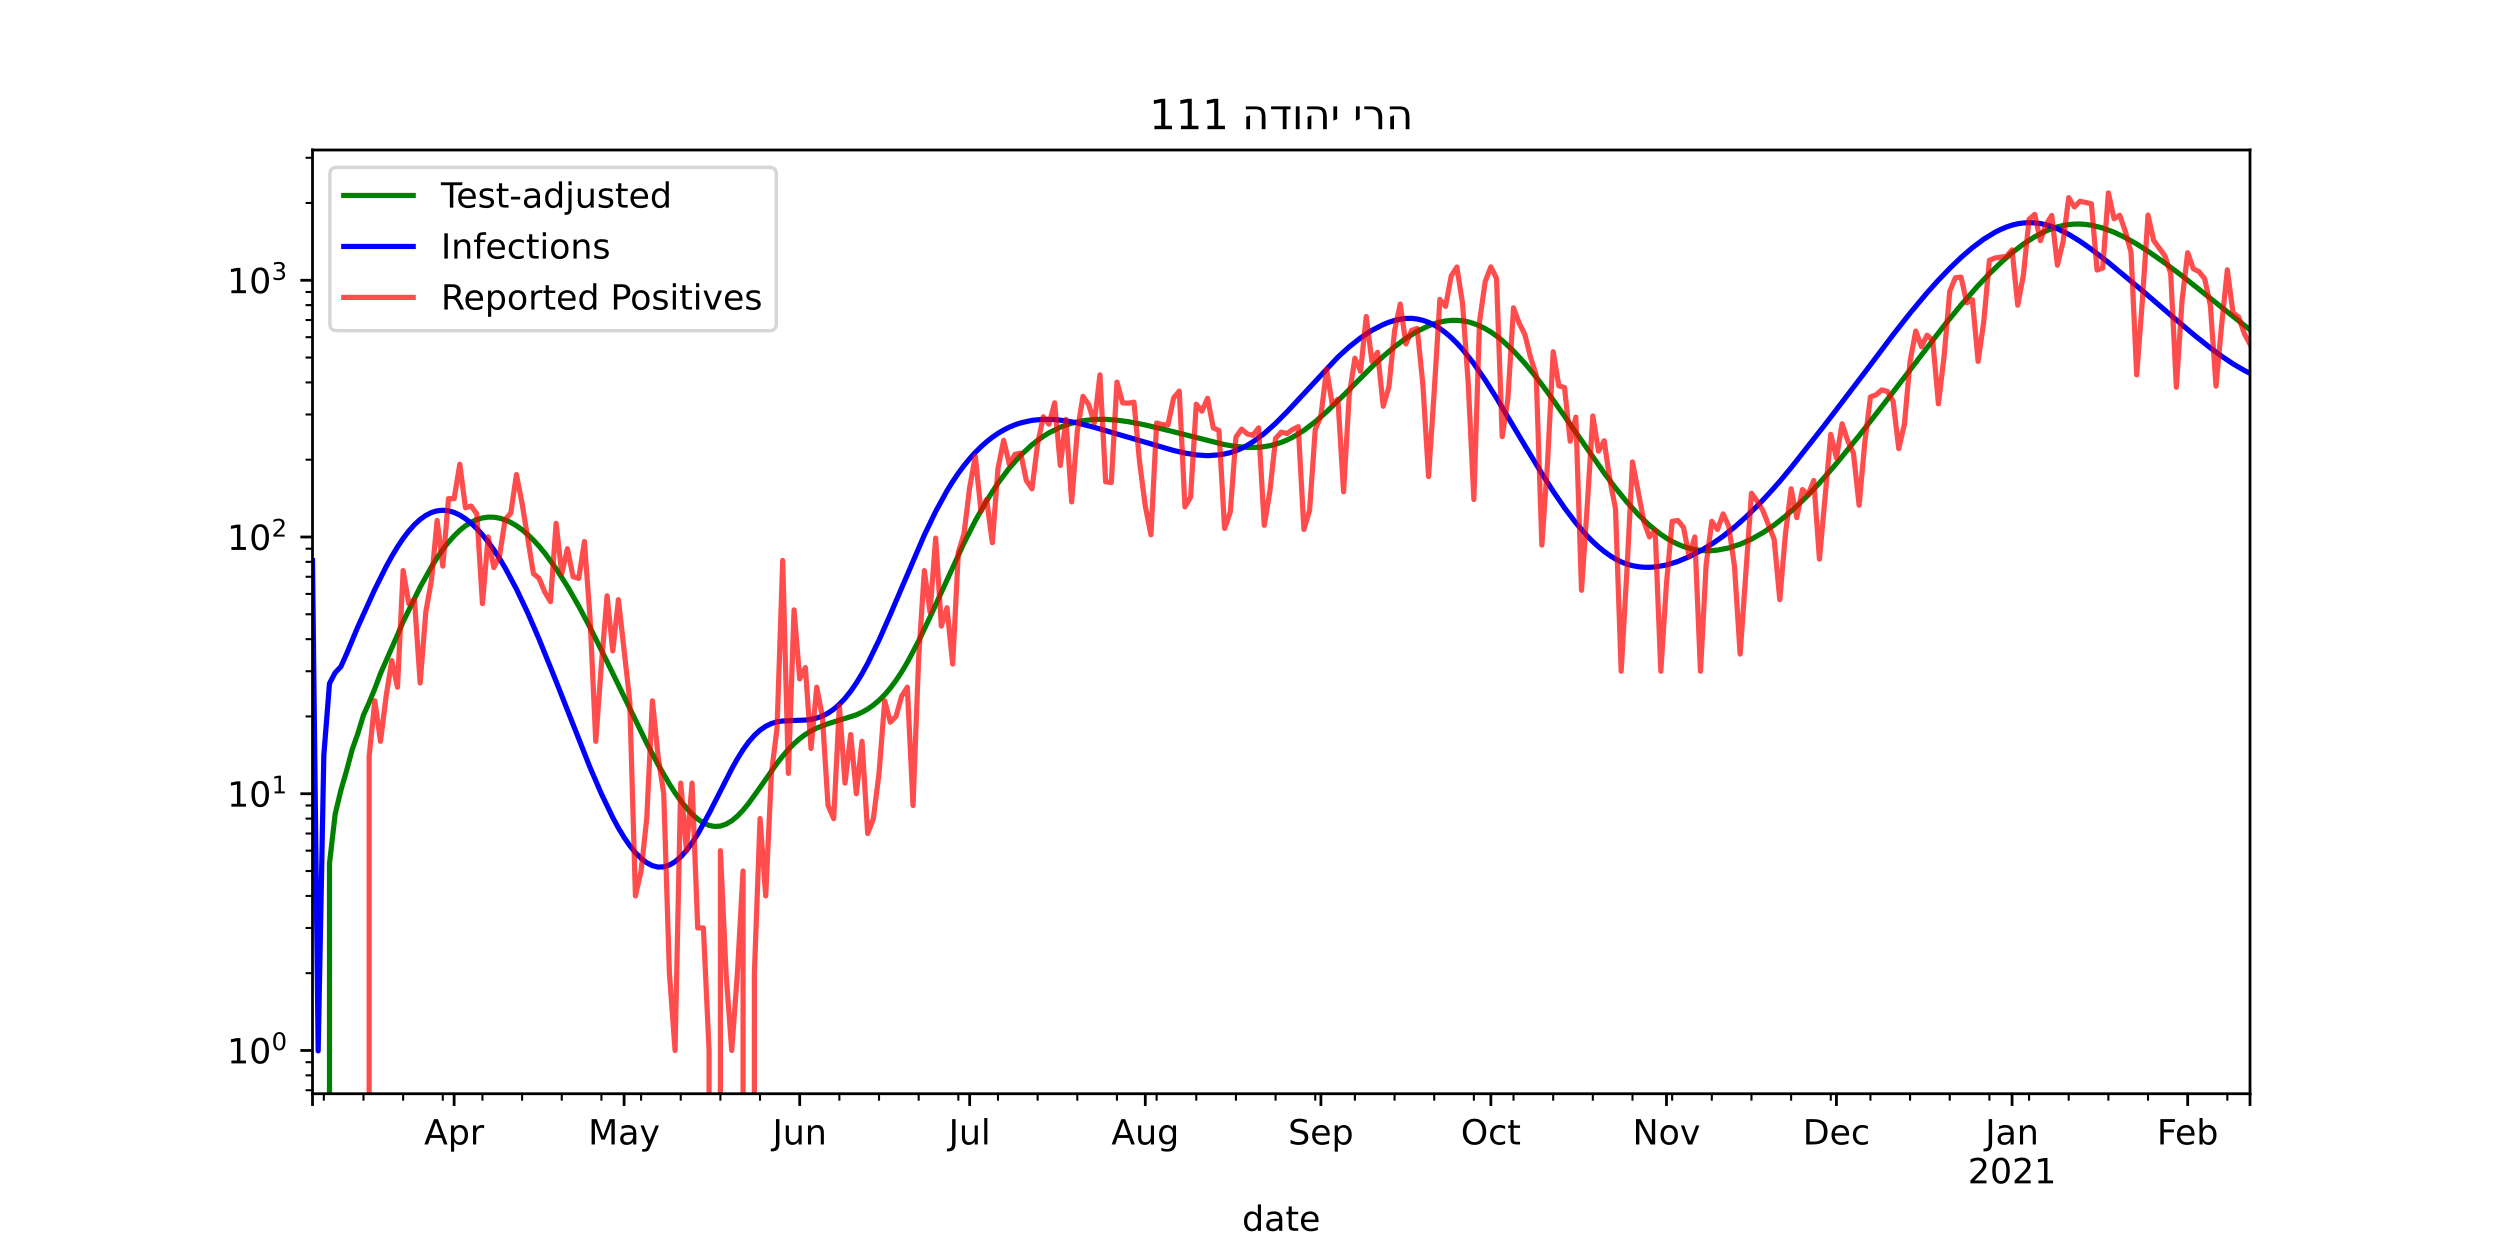 <?xml version="1.0" encoding="utf-8" standalone="no"?>
<!DOCTYPE svg PUBLIC "-//W3C//DTD SVG 1.1//EN"
  "http://www.w3.org/Graphics/SVG/1.1/DTD/svg11.dtd">
<!-- Created with matplotlib (https://matplotlib.org/) -->
<svg height="360pt" version="1.1" viewBox="0 0 720 360" width="720pt" xmlns="http://www.w3.org/2000/svg" xmlns:xlink="http://www.w3.org/1999/xlink">
 <defs>
  <style type="text/css">*{stroke-linecap:butt;stroke-linejoin:round;}</style>
 </defs>
 <g id="figure_1">
  <g id="patch_1">
   <path d="M 0 360 
L 720 360 
L 720 0 
L 0 0 
z
" style="fill:#ffffff;"/>
  </g>
  <g id="axes_1">
   <g id="patch_2">
    <path d="M 90 315 
L 648 315 
L 648 43.2 
L 90 43.2 
z
" style="fill:#ffffff;"/>
   </g>
   <g id="matplotlib.axis_1">
    <g id="xtick_1">
     <g id="line2d_1">
      <defs>
       <path d="M 0 0 
L 0 3.5 
" id="m93c79d5639" style="stroke:#000000;stroke-width:0.8;"/>
      </defs>
      <g>
       <use style="stroke:#000000;stroke-width:0.8;" x="90" xlink:href="#m93c79d5639" y="315"/>
      </g>
     </g>
    </g>
    <g id="xtick_2">
     <g id="line2d_2">
      <g>
       <use style="stroke:#000000;stroke-width:0.8;" x="130.789" xlink:href="#m93c79d5639" y="315"/>
      </g>
     </g>
     <g id="text_1">
      <!-- Apr -->
      <g transform="translate(122.139 329.598)scale(0.1 -0.1)">
       <defs>
        <path d="M 34.188 63.188 
L 20.797 26.906 
L 47.609 26.906 
z
M 28.609 72.906 
L 39.797 72.906 
L 67.578 0 
L 57.328 0 
L 50.688 18.703 
L 17.828 18.703 
L 11.188 0 
L 0.781 0 
z
" id="DejaVuSans-65"/>
        <path d="M 18.109 8.203 
L 18.109 -20.797 
L 9.078 -20.797 
L 9.078 54.688 
L 18.109 54.688 
L 18.109 46.391 
Q 20.953 51.266 25.266 53.625 
Q 29.594 56 35.594 56 
Q 45.562 56 51.781 48.094 
Q 58.016 40.188 58.016 27.297 
Q 58.016 14.406 51.781 6.484 
Q 45.562 -1.422 35.594 -1.422 
Q 29.594 -1.422 25.266 0.953 
Q 20.953 3.328 18.109 8.203 
z
M 48.688 27.297 
Q 48.688 37.203 44.609 42.844 
Q 40.531 48.484 33.406 48.484 
Q 26.266 48.484 22.188 42.844 
Q 18.109 37.203 18.109 27.297 
Q 18.109 17.391 22.188 11.75 
Q 26.266 6.109 33.406 6.109 
Q 40.531 6.109 44.609 11.75 
Q 48.688 17.391 48.688 27.297 
z
" id="DejaVuSans-112"/>
        <path d="M 41.109 46.297 
Q 39.594 47.172 37.812 47.578 
Q 36.031 48 33.891 48 
Q 26.266 48 22.188 43.047 
Q 18.109 38.094 18.109 28.812 
L 18.109 0 
L 9.078 0 
L 9.078 54.688 
L 18.109 54.688 
L 18.109 46.188 
Q 20.953 51.172 25.484 53.578 
Q 30.031 56 36.531 56 
Q 37.453 56 38.578 55.875 
Q 39.703 55.766 41.062 55.516 
z
" id="DejaVuSans-114"/>
       </defs>
       <use xlink:href="#DejaVuSans-65"/>
       <use x="68.408" xlink:href="#DejaVuSans-112"/>
       <use x="131.885" xlink:href="#DejaVuSans-114"/>
      </g>
     </g>
    </g>
    <g id="xtick_3">
     <g id="line2d_3">
      <g>
       <use style="stroke:#000000;stroke-width:0.8;" x="179.737" xlink:href="#m93c79d5639" y="315"/>
      </g>
     </g>
     <g id="text_2">
      <!-- May -->
      <g transform="translate(169.399 329.598)scale(0.1 -0.1)">
       <defs>
        <path d="M 9.812 72.906 
L 24.516 72.906 
L 43.109 23.297 
L 61.812 72.906 
L 76.516 72.906 
L 76.516 0 
L 66.891 0 
L 66.891 64.016 
L 48.094 14.016 
L 38.188 14.016 
L 19.391 64.016 
L 19.391 0 
L 9.812 0 
z
" id="DejaVuSans-77"/>
        <path d="M 34.281 27.484 
Q 23.391 27.484 19.188 25 
Q 14.984 22.516 14.984 16.5 
Q 14.984 11.719 18.141 8.906 
Q 21.297 6.109 26.703 6.109 
Q 34.188 6.109 38.703 11.406 
Q 43.219 16.703 43.219 25.484 
L 43.219 27.484 
z
M 52.203 31.203 
L 52.203 0 
L 43.219 0 
L 43.219 8.297 
Q 40.141 3.328 35.547 0.953 
Q 30.953 -1.422 24.312 -1.422 
Q 15.922 -1.422 10.953 3.297 
Q 6 8.016 6 15.922 
Q 6 25.141 12.172 29.828 
Q 18.359 34.516 30.609 34.516 
L 43.219 34.516 
L 43.219 35.406 
Q 43.219 41.609 39.141 45 
Q 35.062 48.391 27.688 48.391 
Q 23 48.391 18.547 47.266 
Q 14.109 46.141 10.016 43.891 
L 10.016 52.203 
Q 14.938 54.109 19.578 55.047 
Q 24.219 56 28.609 56 
Q 40.484 56 46.344 49.844 
Q 52.203 43.703 52.203 31.203 
z
" id="DejaVuSans-97"/>
        <path d="M 32.172 -5.078 
Q 28.375 -14.844 24.75 -17.812 
Q 21.141 -20.797 15.094 -20.797 
L 7.906 -20.797 
L 7.906 -13.281 
L 13.188 -13.281 
Q 16.891 -13.281 18.938 -11.516 
Q 21 -9.766 23.484 -3.219 
L 25.094 0.875 
L 2.984 54.688 
L 12.5 54.688 
L 29.594 11.922 
L 46.688 54.688 
L 56.203 54.688 
z
" id="DejaVuSans-121"/>
       </defs>
       <use xlink:href="#DejaVuSans-77"/>
       <use x="86.279" xlink:href="#DejaVuSans-97"/>
       <use x="147.559" xlink:href="#DejaVuSans-121"/>
      </g>
     </g>
    </g>
    <g id="xtick_4">
     <g id="line2d_4">
      <g>
       <use style="stroke:#000000;stroke-width:0.8;" x="230.316" xlink:href="#m93c79d5639" y="315"/>
      </g>
     </g>
     <g id="text_3">
      <!-- Jun -->
      <g transform="translate(222.503 329.598)scale(0.1 -0.1)">
       <defs>
        <path d="M 9.812 72.906 
L 19.672 72.906 
L 19.672 5.078 
Q 19.672 -8.109 14.672 -14.062 
Q 9.672 -20.016 -1.422 -20.016 
L -5.172 -20.016 
L -5.172 -11.719 
L -2.094 -11.719 
Q 4.438 -11.719 7.125 -8.047 
Q 9.812 -4.391 9.812 5.078 
z
" id="DejaVuSans-74"/>
        <path d="M 8.5 21.578 
L 8.5 54.688 
L 17.484 54.688 
L 17.484 21.922 
Q 17.484 14.156 20.5 10.266 
Q 23.531 6.391 29.594 6.391 
Q 36.859 6.391 41.078 11.031 
Q 45.312 15.672 45.312 23.688 
L 45.312 54.688 
L 54.297 54.688 
L 54.297 0 
L 45.312 0 
L 45.312 8.406 
Q 42.047 3.422 37.719 1 
Q 33.406 -1.422 27.688 -1.422 
Q 18.266 -1.422 13.375 4.438 
Q 8.5 10.297 8.5 21.578 
z
M 31.109 56 
z
" id="DejaVuSans-117"/>
        <path d="M 54.891 33.016 
L 54.891 0 
L 45.906 0 
L 45.906 32.719 
Q 45.906 40.484 42.875 44.328 
Q 39.844 48.188 33.797 48.188 
Q 26.516 48.188 22.312 43.547 
Q 18.109 38.922 18.109 30.906 
L 18.109 0 
L 9.078 0 
L 9.078 54.688 
L 18.109 54.688 
L 18.109 46.188 
Q 21.344 51.125 25.703 53.562 
Q 30.078 56 35.797 56 
Q 45.219 56 50.047 50.172 
Q 54.891 44.344 54.891 33.016 
z
" id="DejaVuSans-110"/>
       </defs>
       <use xlink:href="#DejaVuSans-74"/>
       <use x="29.492" xlink:href="#DejaVuSans-117"/>
       <use x="92.871" xlink:href="#DejaVuSans-110"/>
      </g>
     </g>
    </g>
    <g id="xtick_5">
     <g id="line2d_5">
      <g>
       <use style="stroke:#000000;stroke-width:0.8;" x="279.263" xlink:href="#m93c79d5639" y="315"/>
      </g>
     </g>
     <g id="text_4">
      <!-- Jul -->
      <g transform="translate(273.23 329.598)scale(0.1 -0.1)">
       <defs>
        <path d="M 9.422 75.984 
L 18.406 75.984 
L 18.406 0 
L 9.422 0 
z
" id="DejaVuSans-108"/>
       </defs>
       <use xlink:href="#DejaVuSans-74"/>
       <use x="29.492" xlink:href="#DejaVuSans-117"/>
       <use x="92.871" xlink:href="#DejaVuSans-108"/>
      </g>
     </g>
    </g>
    <g id="xtick_6">
     <g id="line2d_6">
      <g>
       <use style="stroke:#000000;stroke-width:0.8;" x="329.842" xlink:href="#m93c79d5639" y="315"/>
      </g>
     </g>
     <g id="text_5">
      <!-- Aug -->
      <g transform="translate(320.079 329.598)scale(0.1 -0.1)">
       <defs>
        <path d="M 45.406 27.984 
Q 45.406 37.75 41.375 43.109 
Q 37.359 48.484 30.078 48.484 
Q 22.859 48.484 18.828 43.109 
Q 14.797 37.75 14.797 27.984 
Q 14.797 18.266 18.828 12.891 
Q 22.859 7.516 30.078 7.516 
Q 37.359 7.516 41.375 12.891 
Q 45.406 18.266 45.406 27.984 
z
M 54.391 6.781 
Q 54.391 -7.172 48.188 -13.984 
Q 42 -20.797 29.203 -20.797 
Q 24.469 -20.797 20.266 -20.094 
Q 16.062 -19.391 12.109 -17.922 
L 12.109 -9.188 
Q 16.062 -11.328 19.922 -12.344 
Q 23.781 -13.375 27.781 -13.375 
Q 36.625 -13.375 41.016 -8.766 
Q 45.406 -4.156 45.406 5.172 
L 45.406 9.625 
Q 42.625 4.781 38.281 2.391 
Q 33.938 0 27.875 0 
Q 17.828 0 11.672 7.656 
Q 5.516 15.328 5.516 27.984 
Q 5.516 40.672 11.672 48.328 
Q 17.828 56 27.875 56 
Q 33.938 56 38.281 53.609 
Q 42.625 51.219 45.406 46.391 
L 45.406 54.688 
L 54.391 54.688 
z
" id="DejaVuSans-103"/>
       </defs>
       <use xlink:href="#DejaVuSans-65"/>
       <use x="68.408" xlink:href="#DejaVuSans-117"/>
       <use x="131.787" xlink:href="#DejaVuSans-103"/>
      </g>
     </g>
    </g>
    <g id="xtick_7">
     <g id="line2d_7">
      <g>
       <use style="stroke:#000000;stroke-width:0.8;" x="380.421" xlink:href="#m93c79d5639" y="315"/>
      </g>
     </g>
     <g id="text_6">
      <!-- Sep -->
      <g transform="translate(370.996 329.598)scale(0.1 -0.1)">
       <defs>
        <path d="M 53.516 70.516 
L 53.516 60.891 
Q 47.906 63.578 42.922 64.891 
Q 37.938 66.219 33.297 66.219 
Q 25.25 66.219 20.875 63.094 
Q 16.5 59.969 16.5 54.203 
Q 16.5 49.359 19.406 46.891 
Q 22.312 44.438 30.422 42.922 
L 36.375 41.703 
Q 47.406 39.594 52.656 34.297 
Q 57.906 29 57.906 20.125 
Q 57.906 9.516 50.797 4.047 
Q 43.703 -1.422 29.984 -1.422 
Q 24.812 -1.422 18.969 -0.25 
Q 13.141 0.922 6.891 3.219 
L 6.891 13.375 
Q 12.891 10.016 18.656 8.297 
Q 24.422 6.594 29.984 6.594 
Q 38.422 6.594 43.016 9.906 
Q 47.609 13.234 47.609 19.391 
Q 47.609 24.75 44.312 27.781 
Q 41.016 30.812 33.5 32.328 
L 27.484 33.5 
Q 16.453 35.688 11.516 40.375 
Q 6.594 45.062 6.594 53.422 
Q 6.594 63.094 13.406 68.656 
Q 20.219 74.219 32.172 74.219 
Q 37.312 74.219 42.625 73.281 
Q 47.953 72.359 53.516 70.516 
z
" id="DejaVuSans-83"/>
        <path d="M 56.203 29.594 
L 56.203 25.203 
L 14.891 25.203 
Q 15.484 15.922 20.484 11.062 
Q 25.484 6.203 34.422 6.203 
Q 39.594 6.203 44.453 7.469 
Q 49.312 8.734 54.109 11.281 
L 54.109 2.781 
Q 49.266 0.734 44.188 -0.344 
Q 39.109 -1.422 33.891 -1.422 
Q 20.797 -1.422 13.156 6.188 
Q 5.516 13.812 5.516 26.812 
Q 5.516 40.234 12.766 48.109 
Q 20.016 56 32.328 56 
Q 43.359 56 49.781 48.891 
Q 56.203 41.797 56.203 29.594 
z
M 47.219 32.234 
Q 47.125 39.594 43.094 43.984 
Q 39.062 48.391 32.422 48.391 
Q 24.906 48.391 20.391 44.141 
Q 15.875 39.891 15.188 32.172 
z
" id="DejaVuSans-101"/>
       </defs>
       <use xlink:href="#DejaVuSans-83"/>
       <use x="63.477" xlink:href="#DejaVuSans-101"/>
       <use x="125" xlink:href="#DejaVuSans-112"/>
      </g>
     </g>
    </g>
    <g id="xtick_8">
     <g id="line2d_8">
      <g>
       <use style="stroke:#000000;stroke-width:0.8;" x="429.368" xlink:href="#m93c79d5639" y="315"/>
      </g>
     </g>
     <g id="text_7">
      <!-- Oct -->
      <g transform="translate(420.723 329.598)scale(0.1 -0.1)">
       <defs>
        <path d="M 39.406 66.219 
Q 28.656 66.219 22.328 58.203 
Q 16.016 50.203 16.016 36.375 
Q 16.016 22.609 22.328 14.594 
Q 28.656 6.594 39.406 6.594 
Q 50.141 6.594 56.422 14.594 
Q 62.703 22.609 62.703 36.375 
Q 62.703 50.203 56.422 58.203 
Q 50.141 66.219 39.406 66.219 
z
M 39.406 74.219 
Q 54.734 74.219 63.906 63.938 
Q 73.094 53.656 73.094 36.375 
Q 73.094 19.141 63.906 8.859 
Q 54.734 -1.422 39.406 -1.422 
Q 24.031 -1.422 14.812 8.828 
Q 5.609 19.094 5.609 36.375 
Q 5.609 53.656 14.812 63.938 
Q 24.031 74.219 39.406 74.219 
z
" id="DejaVuSans-79"/>
        <path d="M 48.781 52.594 
L 48.781 44.188 
Q 44.969 46.297 41.141 47.344 
Q 37.312 48.391 33.406 48.391 
Q 24.656 48.391 19.812 42.844 
Q 14.984 37.312 14.984 27.297 
Q 14.984 17.281 19.812 11.734 
Q 24.656 6.203 33.406 6.203 
Q 37.312 6.203 41.141 7.25 
Q 44.969 8.297 48.781 10.406 
L 48.781 2.094 
Q 45.016 0.344 40.984 -0.531 
Q 36.969 -1.422 32.422 -1.422 
Q 20.062 -1.422 12.781 6.344 
Q 5.516 14.109 5.516 27.297 
Q 5.516 40.672 12.859 48.328 
Q 20.219 56 33.016 56 
Q 37.156 56 41.109 55.141 
Q 45.062 54.297 48.781 52.594 
z
" id="DejaVuSans-99"/>
        <path d="M 18.312 70.219 
L 18.312 54.688 
L 36.812 54.688 
L 36.812 47.703 
L 18.312 47.703 
L 18.312 18.016 
Q 18.312 11.328 20.141 9.422 
Q 21.969 7.516 27.594 7.516 
L 36.812 7.516 
L 36.812 0 
L 27.594 0 
Q 17.188 0 13.234 3.875 
Q 9.281 7.766 9.281 18.016 
L 9.281 47.703 
L 2.688 47.703 
L 2.688 54.688 
L 9.281 54.688 
L 9.281 70.219 
z
" id="DejaVuSans-116"/>
       </defs>
       <use xlink:href="#DejaVuSans-79"/>
       <use x="78.711" xlink:href="#DejaVuSans-99"/>
       <use x="133.691" xlink:href="#DejaVuSans-116"/>
      </g>
     </g>
    </g>
    <g id="xtick_9">
     <g id="line2d_9">
      <g>
       <use style="stroke:#000000;stroke-width:0.8;" x="479.947" xlink:href="#m93c79d5639" y="315"/>
      </g>
     </g>
     <g id="text_8">
      <!-- Nov -->
      <g transform="translate(470.188 329.598)scale(0.1 -0.1)">
       <defs>
        <path d="M 9.812 72.906 
L 23.094 72.906 
L 55.422 11.922 
L 55.422 72.906 
L 64.984 72.906 
L 64.984 0 
L 51.703 0 
L 19.391 60.984 
L 19.391 0 
L 9.812 0 
z
" id="DejaVuSans-78"/>
        <path d="M 30.609 48.391 
Q 23.391 48.391 19.188 42.75 
Q 14.984 37.109 14.984 27.297 
Q 14.984 17.484 19.156 11.844 
Q 23.344 6.203 30.609 6.203 
Q 37.797 6.203 41.984 11.859 
Q 46.188 17.531 46.188 27.297 
Q 46.188 37.016 41.984 42.703 
Q 37.797 48.391 30.609 48.391 
z
M 30.609 56 
Q 42.328 56 49.016 48.375 
Q 55.719 40.766 55.719 27.297 
Q 55.719 13.875 49.016 6.219 
Q 42.328 -1.422 30.609 -1.422 
Q 18.844 -1.422 12.172 6.219 
Q 5.516 13.875 5.516 27.297 
Q 5.516 40.766 12.172 48.375 
Q 18.844 56 30.609 56 
z
" id="DejaVuSans-111"/>
        <path d="M 2.984 54.688 
L 12.5 54.688 
L 29.594 8.797 
L 46.688 54.688 
L 56.203 54.688 
L 35.688 0 
L 23.484 0 
z
" id="DejaVuSans-118"/>
       </defs>
       <use xlink:href="#DejaVuSans-78"/>
       <use x="74.805" xlink:href="#DejaVuSans-111"/>
       <use x="135.986" xlink:href="#DejaVuSans-118"/>
      </g>
     </g>
    </g>
    <g id="xtick_10">
     <g id="line2d_10">
      <g>
       <use style="stroke:#000000;stroke-width:0.8;" x="528.895" xlink:href="#m93c79d5639" y="315"/>
      </g>
     </g>
     <g id="text_9">
      <!-- Dec -->
      <g transform="translate(519.219 329.598)scale(0.1 -0.1)">
       <defs>
        <path d="M 19.672 64.797 
L 19.672 8.109 
L 31.594 8.109 
Q 46.688 8.109 53.688 14.938 
Q 60.688 21.781 60.688 36.531 
Q 60.688 51.172 53.688 57.984 
Q 46.688 64.797 31.594 64.797 
z
M 9.812 72.906 
L 30.078 72.906 
Q 51.266 72.906 61.172 64.094 
Q 71.094 55.281 71.094 36.531 
Q 71.094 17.672 61.125 8.828 
Q 51.172 0 30.078 0 
L 9.812 0 
z
" id="DejaVuSans-68"/>
       </defs>
       <use xlink:href="#DejaVuSans-68"/>
       <use x="77.002" xlink:href="#DejaVuSans-101"/>
       <use x="138.525" xlink:href="#DejaVuSans-99"/>
      </g>
     </g>
    </g>
    <g id="xtick_11">
     <g id="line2d_11">
      <g>
       <use style="stroke:#000000;stroke-width:0.8;" x="579.474" xlink:href="#m93c79d5639" y="315"/>
      </g>
     </g>
     <g id="text_10">
      <!-- Jan -->
      <g transform="translate(571.766 329.598)scale(0.1 -0.1)">
       <use xlink:href="#DejaVuSans-74"/>
       <use x="29.492" xlink:href="#DejaVuSans-97"/>
       <use x="90.771" xlink:href="#DejaVuSans-110"/>
      </g>
      <!-- 2021 -->
      <g transform="translate(566.749 340.796)scale(0.1 -0.1)">
       <defs>
        <path d="M 19.188 8.297 
L 53.609 8.297 
L 53.609 0 
L 7.328 0 
L 7.328 8.297 
Q 12.938 14.109 22.625 23.891 
Q 32.328 33.688 34.812 36.531 
Q 39.547 41.844 41.422 45.531 
Q 43.312 49.219 43.312 52.781 
Q 43.312 58.594 39.234 62.25 
Q 35.156 65.922 28.609 65.922 
Q 23.969 65.922 18.812 64.312 
Q 13.672 62.703 7.812 59.422 
L 7.812 69.391 
Q 13.766 71.781 18.938 73 
Q 24.125 74.219 28.422 74.219 
Q 39.75 74.219 46.484 68.547 
Q 53.219 62.891 53.219 53.422 
Q 53.219 48.922 51.531 44.891 
Q 49.859 40.875 45.406 35.406 
Q 44.188 33.984 37.641 27.219 
Q 31.109 20.453 19.188 8.297 
z
" id="DejaVuSans-50"/>
        <path d="M 31.781 66.406 
Q 24.172 66.406 20.328 58.906 
Q 16.5 51.422 16.5 36.375 
Q 16.5 21.391 20.328 13.891 
Q 24.172 6.391 31.781 6.391 
Q 39.453 6.391 43.281 13.891 
Q 47.125 21.391 47.125 36.375 
Q 47.125 51.422 43.281 58.906 
Q 39.453 66.406 31.781 66.406 
z
M 31.781 74.219 
Q 44.047 74.219 50.516 64.516 
Q 56.984 54.828 56.984 36.375 
Q 56.984 17.969 50.516 8.266 
Q 44.047 -1.422 31.781 -1.422 
Q 19.531 -1.422 13.062 8.266 
Q 6.594 17.969 6.594 36.375 
Q 6.594 54.828 13.062 64.516 
Q 19.531 74.219 31.781 74.219 
z
" id="DejaVuSans-48"/>
        <path d="M 12.406 8.297 
L 28.516 8.297 
L 28.516 63.922 
L 10.984 60.406 
L 10.984 69.391 
L 28.422 72.906 
L 38.281 72.906 
L 38.281 8.297 
L 54.391 8.297 
L 54.391 0 
L 12.406 0 
z
" id="DejaVuSans-49"/>
       </defs>
       <use xlink:href="#DejaVuSans-50"/>
       <use x="63.623" xlink:href="#DejaVuSans-48"/>
       <use x="127.246" xlink:href="#DejaVuSans-50"/>
       <use x="190.869" xlink:href="#DejaVuSans-49"/>
      </g>
     </g>
    </g>
    <g id="xtick_12">
     <g id="line2d_12">
      <g>
       <use style="stroke:#000000;stroke-width:0.8;" x="630.053" xlink:href="#m93c79d5639" y="315"/>
      </g>
     </g>
     <g id="text_11">
      <!-- Feb -->
      <g transform="translate(621.201 329.598)scale(0.1 -0.1)">
       <defs>
        <path d="M 9.812 72.906 
L 51.703 72.906 
L 51.703 64.594 
L 19.672 64.594 
L 19.672 43.109 
L 48.578 43.109 
L 48.578 34.812 
L 19.672 34.812 
L 19.672 0 
L 9.812 0 
z
" id="DejaVuSans-70"/>
        <path d="M 48.688 27.297 
Q 48.688 37.203 44.609 42.844 
Q 40.531 48.484 33.406 48.484 
Q 26.266 48.484 22.188 42.844 
Q 18.109 37.203 18.109 27.297 
Q 18.109 17.391 22.188 11.75 
Q 26.266 6.109 33.406 6.109 
Q 40.531 6.109 44.609 11.75 
Q 48.688 17.391 48.688 27.297 
z
M 18.109 46.391 
Q 20.953 51.266 25.266 53.625 
Q 29.594 56 35.594 56 
Q 45.562 56 51.781 48.094 
Q 58.016 40.188 58.016 27.297 
Q 58.016 14.406 51.781 6.484 
Q 45.562 -1.422 35.594 -1.422 
Q 29.594 -1.422 25.266 0.953 
Q 20.953 3.328 18.109 8.203 
L 18.109 0 
L 9.078 0 
L 9.078 75.984 
L 18.109 75.984 
z
" id="DejaVuSans-98"/>
       </defs>
       <use xlink:href="#DejaVuSans-70"/>
       <use x="52.02" xlink:href="#DejaVuSans-101"/>
       <use x="113.543" xlink:href="#DejaVuSans-98"/>
      </g>
     </g>
    </g>
    <g id="xtick_13">
     <g id="line2d_13">
      <g>
       <use style="stroke:#000000;stroke-width:0.8;" x="648" xlink:href="#m93c79d5639" y="315"/>
      </g>
     </g>
    </g>
    <g id="xtick_14">
     <g id="line2d_14">
      <defs>
       <path d="M 0 0 
L 0 2 
" id="m9472492c16" style="stroke:#000000;stroke-width:0.6;"/>
      </defs>
      <g>
       <use style="stroke:#000000;stroke-width:0.6;" x="93.263" xlink:href="#m9472492c16" y="315"/>
      </g>
     </g>
    </g>
    <g id="xtick_15">
     <g id="line2d_15">
      <g>
       <use style="stroke:#000000;stroke-width:0.6;" x="104.684" xlink:href="#m9472492c16" y="315"/>
      </g>
     </g>
    </g>
    <g id="xtick_16">
     <g id="line2d_16">
      <g>
       <use style="stroke:#000000;stroke-width:0.6;" x="116.105" xlink:href="#m9472492c16" y="315"/>
      </g>
     </g>
    </g>
    <g id="xtick_17">
     <g id="line2d_17">
      <g>
       <use style="stroke:#000000;stroke-width:0.6;" x="127.526" xlink:href="#m9472492c16" y="315"/>
      </g>
     </g>
    </g>
    <g id="xtick_18">
     <g id="line2d_18">
      <g>
       <use style="stroke:#000000;stroke-width:0.6;" x="138.947" xlink:href="#m9472492c16" y="315"/>
      </g>
     </g>
    </g>
    <g id="xtick_19">
     <g id="line2d_19">
      <g>
       <use style="stroke:#000000;stroke-width:0.6;" x="150.368" xlink:href="#m9472492c16" y="315"/>
      </g>
     </g>
    </g>
    <g id="xtick_20">
     <g id="line2d_20">
      <g>
       <use style="stroke:#000000;stroke-width:0.6;" x="161.789" xlink:href="#m9472492c16" y="315"/>
      </g>
     </g>
    </g>
    <g id="xtick_21">
     <g id="line2d_21">
      <g>
       <use style="stroke:#000000;stroke-width:0.6;" x="173.211" xlink:href="#m9472492c16" y="315"/>
      </g>
     </g>
    </g>
    <g id="xtick_22">
     <g id="line2d_22">
      <g>
       <use style="stroke:#000000;stroke-width:0.6;" x="184.632" xlink:href="#m9472492c16" y="315"/>
      </g>
     </g>
    </g>
    <g id="xtick_23">
     <g id="line2d_23">
      <g>
       <use style="stroke:#000000;stroke-width:0.6;" x="196.053" xlink:href="#m9472492c16" y="315"/>
      </g>
     </g>
    </g>
    <g id="xtick_24">
     <g id="line2d_24">
      <g>
       <use style="stroke:#000000;stroke-width:0.6;" x="207.474" xlink:href="#m9472492c16" y="315"/>
      </g>
     </g>
    </g>
    <g id="xtick_25">
     <g id="line2d_25">
      <g>
       <use style="stroke:#000000;stroke-width:0.6;" x="218.895" xlink:href="#m9472492c16" y="315"/>
      </g>
     </g>
    </g>
    <g id="xtick_26">
     <g id="line2d_26">
      <g>
       <use style="stroke:#000000;stroke-width:0.6;" x="241.737" xlink:href="#m9472492c16" y="315"/>
      </g>
     </g>
    </g>
    <g id="xtick_27">
     <g id="line2d_27">
      <g>
       <use style="stroke:#000000;stroke-width:0.6;" x="253.158" xlink:href="#m9472492c16" y="315"/>
      </g>
     </g>
    </g>
    <g id="xtick_28">
     <g id="line2d_28">
      <g>
       <use style="stroke:#000000;stroke-width:0.6;" x="264.579" xlink:href="#m9472492c16" y="315"/>
      </g>
     </g>
    </g>
    <g id="xtick_29">
     <g id="line2d_29">
      <g>
       <use style="stroke:#000000;stroke-width:0.6;" x="276" xlink:href="#m9472492c16" y="315"/>
      </g>
     </g>
    </g>
    <g id="xtick_30">
     <g id="line2d_30">
      <g>
       <use style="stroke:#000000;stroke-width:0.6;" x="287.421" xlink:href="#m9472492c16" y="315"/>
      </g>
     </g>
    </g>
    <g id="xtick_31">
     <g id="line2d_31">
      <g>
       <use style="stroke:#000000;stroke-width:0.6;" x="298.842" xlink:href="#m9472492c16" y="315"/>
      </g>
     </g>
    </g>
    <g id="xtick_32">
     <g id="line2d_32">
      <g>
       <use style="stroke:#000000;stroke-width:0.6;" x="310.263" xlink:href="#m9472492c16" y="315"/>
      </g>
     </g>
    </g>
    <g id="xtick_33">
     <g id="line2d_33">
      <g>
       <use style="stroke:#000000;stroke-width:0.6;" x="321.684" xlink:href="#m9472492c16" y="315"/>
      </g>
     </g>
    </g>
    <g id="xtick_34">
     <g id="line2d_34">
      <g>
       <use style="stroke:#000000;stroke-width:0.6;" x="333.105" xlink:href="#m9472492c16" y="315"/>
      </g>
     </g>
    </g>
    <g id="xtick_35">
     <g id="line2d_35">
      <g>
       <use style="stroke:#000000;stroke-width:0.6;" x="344.526" xlink:href="#m9472492c16" y="315"/>
      </g>
     </g>
    </g>
    <g id="xtick_36">
     <g id="line2d_36">
      <g>
       <use style="stroke:#000000;stroke-width:0.6;" x="355.947" xlink:href="#m9472492c16" y="315"/>
      </g>
     </g>
    </g>
    <g id="xtick_37">
     <g id="line2d_37">
      <g>
       <use style="stroke:#000000;stroke-width:0.6;" x="367.368" xlink:href="#m9472492c16" y="315"/>
      </g>
     </g>
    </g>
    <g id="xtick_38">
     <g id="line2d_38">
      <g>
       <use style="stroke:#000000;stroke-width:0.6;" x="378.789" xlink:href="#m9472492c16" y="315"/>
      </g>
     </g>
    </g>
    <g id="xtick_39">
     <g id="line2d_39">
      <g>
       <use style="stroke:#000000;stroke-width:0.6;" x="390.211" xlink:href="#m9472492c16" y="315"/>
      </g>
     </g>
    </g>
    <g id="xtick_40">
     <g id="line2d_40">
      <g>
       <use style="stroke:#000000;stroke-width:0.6;" x="401.632" xlink:href="#m9472492c16" y="315"/>
      </g>
     </g>
    </g>
    <g id="xtick_41">
     <g id="line2d_41">
      <g>
       <use style="stroke:#000000;stroke-width:0.6;" x="413.053" xlink:href="#m9472492c16" y="315"/>
      </g>
     </g>
    </g>
    <g id="xtick_42">
     <g id="line2d_42">
      <g>
       <use style="stroke:#000000;stroke-width:0.6;" x="424.474" xlink:href="#m9472492c16" y="315"/>
      </g>
     </g>
    </g>
    <g id="xtick_43">
     <g id="line2d_43">
      <g>
       <use style="stroke:#000000;stroke-width:0.6;" x="435.895" xlink:href="#m9472492c16" y="315"/>
      </g>
     </g>
    </g>
    <g id="xtick_44">
     <g id="line2d_44">
      <g>
       <use style="stroke:#000000;stroke-width:0.6;" x="447.316" xlink:href="#m9472492c16" y="315"/>
      </g>
     </g>
    </g>
    <g id="xtick_45">
     <g id="line2d_45">
      <g>
       <use style="stroke:#000000;stroke-width:0.6;" x="458.737" xlink:href="#m9472492c16" y="315"/>
      </g>
     </g>
    </g>
    <g id="xtick_46">
     <g id="line2d_46">
      <g>
       <use style="stroke:#000000;stroke-width:0.6;" x="470.158" xlink:href="#m9472492c16" y="315"/>
      </g>
     </g>
    </g>
    <g id="xtick_47">
     <g id="line2d_47">
      <g>
       <use style="stroke:#000000;stroke-width:0.6;" x="481.579" xlink:href="#m9472492c16" y="315"/>
      </g>
     </g>
    </g>
    <g id="xtick_48">
     <g id="line2d_48">
      <g>
       <use style="stroke:#000000;stroke-width:0.6;" x="493" xlink:href="#m9472492c16" y="315"/>
      </g>
     </g>
    </g>
    <g id="xtick_49">
     <g id="line2d_49">
      <g>
       <use style="stroke:#000000;stroke-width:0.6;" x="504.421" xlink:href="#m9472492c16" y="315"/>
      </g>
     </g>
    </g>
    <g id="xtick_50">
     <g id="line2d_50">
      <g>
       <use style="stroke:#000000;stroke-width:0.6;" x="515.842" xlink:href="#m9472492c16" y="315"/>
      </g>
     </g>
    </g>
    <g id="xtick_51">
     <g id="line2d_51">
      <g>
       <use style="stroke:#000000;stroke-width:0.6;" x="527.263" xlink:href="#m9472492c16" y="315"/>
      </g>
     </g>
    </g>
    <g id="xtick_52">
     <g id="line2d_52">
      <g>
       <use style="stroke:#000000;stroke-width:0.6;" x="538.684" xlink:href="#m9472492c16" y="315"/>
      </g>
     </g>
    </g>
    <g id="xtick_53">
     <g id="line2d_53">
      <g>
       <use style="stroke:#000000;stroke-width:0.6;" x="550.105" xlink:href="#m9472492c16" y="315"/>
      </g>
     </g>
    </g>
    <g id="xtick_54">
     <g id="line2d_54">
      <g>
       <use style="stroke:#000000;stroke-width:0.6;" x="561.526" xlink:href="#m9472492c16" y="315"/>
      </g>
     </g>
    </g>
    <g id="xtick_55">
     <g id="line2d_55">
      <g>
       <use style="stroke:#000000;stroke-width:0.6;" x="572.947" xlink:href="#m9472492c16" y="315"/>
      </g>
     </g>
    </g>
    <g id="xtick_56">
     <g id="line2d_56">
      <g>
       <use style="stroke:#000000;stroke-width:0.6;" x="584.368" xlink:href="#m9472492c16" y="315"/>
      </g>
     </g>
    </g>
    <g id="xtick_57">
     <g id="line2d_57">
      <g>
       <use style="stroke:#000000;stroke-width:0.6;" x="595.789" xlink:href="#m9472492c16" y="315"/>
      </g>
     </g>
    </g>
    <g id="xtick_58">
     <g id="line2d_58">
      <g>
       <use style="stroke:#000000;stroke-width:0.6;" x="607.211" xlink:href="#m9472492c16" y="315"/>
      </g>
     </g>
    </g>
    <g id="xtick_59">
     <g id="line2d_59">
      <g>
       <use style="stroke:#000000;stroke-width:0.6;" x="618.632" xlink:href="#m9472492c16" y="315"/>
      </g>
     </g>
    </g>
    <g id="xtick_60">
     <g id="line2d_60">
      <g>
       <use style="stroke:#000000;stroke-width:0.6;" x="641.474" xlink:href="#m9472492c16" y="315"/>
      </g>
     </g>
    </g>
    <g id="text_12">
     <!-- date -->
     <g transform="translate(357.725 354.474)scale(0.1 -0.1)">
      <defs>
       <path d="M 45.406 46.391 
L 45.406 75.984 
L 54.391 75.984 
L 54.391 0 
L 45.406 0 
L 45.406 8.203 
Q 42.578 3.328 38.25 0.953 
Q 33.938 -1.422 27.875 -1.422 
Q 17.969 -1.422 11.734 6.484 
Q 5.516 14.406 5.516 27.297 
Q 5.516 40.188 11.734 48.094 
Q 17.969 56 27.875 56 
Q 33.938 56 38.25 53.625 
Q 42.578 51.266 45.406 46.391 
z
M 14.797 27.297 
Q 14.797 17.391 18.875 11.75 
Q 22.953 6.109 30.078 6.109 
Q 37.203 6.109 41.297 11.75 
Q 45.406 17.391 45.406 27.297 
Q 45.406 37.203 41.297 42.844 
Q 37.203 48.484 30.078 48.484 
Q 22.953 48.484 18.875 42.844 
Q 14.797 37.203 14.797 27.297 
z
" id="DejaVuSans-100"/>
      </defs>
      <use xlink:href="#DejaVuSans-100"/>
      <use x="63.477" xlink:href="#DejaVuSans-97"/>
      <use x="124.756" xlink:href="#DejaVuSans-116"/>
      <use x="163.965" xlink:href="#DejaVuSans-101"/>
     </g>
    </g>
   </g>
   <g id="matplotlib.axis_2">
    <g id="ytick_1">
     <g id="line2d_61">
      <defs>
       <path d="M 0 0 
L -3.5 0 
" id="md2bf51df2e" style="stroke:#000000;stroke-width:0.8;"/>
      </defs>
      <g>
       <use style="stroke:#000000;stroke-width:0.8;" x="90" xlink:href="#md2bf51df2e" y="302.531"/>
      </g>
     </g>
     <g id="text_13">
      <!-- $\mathdefault{10^{0}}$ -->
      <g transform="translate(65.4 306.331)scale(0.1 -0.1)">
       <use transform="translate(0 0.766)" xlink:href="#DejaVuSans-49"/>
       <use transform="translate(63.623 0.766)" xlink:href="#DejaVuSans-48"/>
       <use transform="translate(128.203 39.047)scale(0.7)" xlink:href="#DejaVuSans-48"/>
      </g>
     </g>
    </g>
    <g id="ytick_2">
     <g id="line2d_62">
      <g>
       <use style="stroke:#000000;stroke-width:0.8;" x="90" xlink:href="#md2bf51df2e" y="228.592"/>
      </g>
     </g>
     <g id="text_14">
      <!-- $\mathdefault{10^{1}}$ -->
      <g transform="translate(65.4 232.391)scale(0.1 -0.1)">
       <use transform="translate(0 0.684)" xlink:href="#DejaVuSans-49"/>
       <use transform="translate(63.623 0.684)" xlink:href="#DejaVuSans-48"/>
       <use transform="translate(128.203 38.966)scale(0.7)" xlink:href="#DejaVuSans-49"/>
      </g>
     </g>
    </g>
    <g id="ytick_3">
     <g id="line2d_63">
      <g>
       <use style="stroke:#000000;stroke-width:0.8;" x="90" xlink:href="#md2bf51df2e" y="154.652"/>
      </g>
     </g>
     <g id="text_15">
      <!-- $\mathdefault{10^{2}}$ -->
      <g transform="translate(65.4 158.451)scale(0.1 -0.1)">
       <use transform="translate(0 0.766)" xlink:href="#DejaVuSans-49"/>
       <use transform="translate(63.623 0.766)" xlink:href="#DejaVuSans-48"/>
       <use transform="translate(128.203 39.047)scale(0.7)" xlink:href="#DejaVuSans-50"/>
      </g>
     </g>
    </g>
    <g id="ytick_4">
     <g id="line2d_64">
      <g>
       <use style="stroke:#000000;stroke-width:0.8;" x="90" xlink:href="#md2bf51df2e" y="80.712"/>
      </g>
     </g>
     <g id="text_16">
      <!-- $\mathdefault{10^{3}}$ -->
      <g transform="translate(65.4 84.511)scale(0.1 -0.1)">
       <defs>
        <path d="M 40.578 39.312 
Q 47.656 37.797 51.625 33 
Q 55.609 28.219 55.609 21.188 
Q 55.609 10.406 48.188 4.484 
Q 40.766 -1.422 27.094 -1.422 
Q 22.516 -1.422 17.656 -0.516 
Q 12.797 0.391 7.625 2.203 
L 7.625 11.719 
Q 11.719 9.328 16.594 8.109 
Q 21.484 6.891 26.812 6.891 
Q 36.078 6.891 40.938 10.547 
Q 45.797 14.203 45.797 21.188 
Q 45.797 27.641 41.281 31.266 
Q 36.766 34.906 28.719 34.906 
L 20.219 34.906 
L 20.219 43.016 
L 29.109 43.016 
Q 36.375 43.016 40.234 45.922 
Q 44.094 48.828 44.094 54.297 
Q 44.094 59.906 40.109 62.906 
Q 36.141 65.922 28.719 65.922 
Q 24.656 65.922 20.016 65.031 
Q 15.375 64.156 9.812 62.312 
L 9.812 71.094 
Q 15.438 72.656 20.344 73.438 
Q 25.25 74.219 29.594 74.219 
Q 40.828 74.219 47.359 69.109 
Q 53.906 64.016 53.906 55.328 
Q 53.906 49.266 50.438 45.094 
Q 46.969 40.922 40.578 39.312 
z
" id="DejaVuSans-51"/>
       </defs>
       <use transform="translate(0 0.766)" xlink:href="#DejaVuSans-49"/>
       <use transform="translate(63.623 0.766)" xlink:href="#DejaVuSans-48"/>
       <use transform="translate(128.203 39.047)scale(0.7)" xlink:href="#DejaVuSans-51"/>
      </g>
     </g>
    </g>
    <g id="ytick_5">
     <g id="line2d_65">
      <defs>
       <path d="M 0 0 
L -2 0 
" id="m2fe1894dd4" style="stroke:#000000;stroke-width:0.6;"/>
      </defs>
      <g>
       <use style="stroke:#000000;stroke-width:0.6;" x="90" xlink:href="#m2fe1894dd4" y="313.985"/>
      </g>
     </g>
    </g>
    <g id="ytick_6">
     <g id="line2d_66">
      <g>
       <use style="stroke:#000000;stroke-width:0.6;" x="90" xlink:href="#m2fe1894dd4" y="309.697"/>
      </g>
     </g>
    </g>
    <g id="ytick_7">
     <g id="line2d_67">
      <g>
       <use style="stroke:#000000;stroke-width:0.6;" x="90" xlink:href="#m2fe1894dd4" y="305.915"/>
      </g>
     </g>
    </g>
    <g id="ytick_8">
     <g id="line2d_68">
      <g>
       <use style="stroke:#000000;stroke-width:0.6;" x="90" xlink:href="#m2fe1894dd4" y="280.273"/>
      </g>
     </g>
    </g>
    <g id="ytick_9">
     <g id="line2d_69">
      <g>
       <use style="stroke:#000000;stroke-width:0.6;" x="90" xlink:href="#m2fe1894dd4" y="267.253"/>
      </g>
     </g>
    </g>
    <g id="ytick_10">
     <g id="line2d_70">
      <g>
       <use style="stroke:#000000;stroke-width:0.6;" x="90" xlink:href="#m2fe1894dd4" y="258.015"/>
      </g>
     </g>
    </g>
    <g id="ytick_11">
     <g id="line2d_71">
      <g>
       <use style="stroke:#000000;stroke-width:0.6;" x="90" xlink:href="#m2fe1894dd4" y="250.85"/>
      </g>
     </g>
    </g>
    <g id="ytick_12">
     <g id="line2d_72">
      <g>
       <use style="stroke:#000000;stroke-width:0.6;" x="90" xlink:href="#m2fe1894dd4" y="244.995"/>
      </g>
     </g>
    </g>
    <g id="ytick_13">
     <g id="line2d_73">
      <g>
       <use style="stroke:#000000;stroke-width:0.6;" x="90" xlink:href="#m2fe1894dd4" y="240.045"/>
      </g>
     </g>
    </g>
    <g id="ytick_14">
     <g id="line2d_74">
      <g>
       <use style="stroke:#000000;stroke-width:0.6;" x="90" xlink:href="#m2fe1894dd4" y="235.757"/>
      </g>
     </g>
    </g>
    <g id="ytick_15">
     <g id="line2d_75">
      <g>
       <use style="stroke:#000000;stroke-width:0.6;" x="90" xlink:href="#m2fe1894dd4" y="231.975"/>
      </g>
     </g>
    </g>
    <g id="ytick_16">
     <g id="line2d_76">
      <g>
       <use style="stroke:#000000;stroke-width:0.6;" x="90" xlink:href="#m2fe1894dd4" y="206.334"/>
      </g>
     </g>
    </g>
    <g id="ytick_17">
     <g id="line2d_77">
      <g>
       <use style="stroke:#000000;stroke-width:0.6;" x="90" xlink:href="#m2fe1894dd4" y="193.313"/>
      </g>
     </g>
    </g>
    <g id="ytick_18">
     <g id="line2d_78">
      <g>
       <use style="stroke:#000000;stroke-width:0.6;" x="90" xlink:href="#m2fe1894dd4" y="184.076"/>
      </g>
     </g>
    </g>
    <g id="ytick_19">
     <g id="line2d_79">
      <g>
       <use style="stroke:#000000;stroke-width:0.6;" x="90" xlink:href="#m2fe1894dd4" y="176.91"/>
      </g>
     </g>
    </g>
    <g id="ytick_20">
     <g id="line2d_80">
      <g>
       <use style="stroke:#000000;stroke-width:0.6;" x="90" xlink:href="#m2fe1894dd4" y="171.055"/>
      </g>
     </g>
    </g>
    <g id="ytick_21">
     <g id="line2d_81">
      <g>
       <use style="stroke:#000000;stroke-width:0.6;" x="90" xlink:href="#m2fe1894dd4" y="166.105"/>
      </g>
     </g>
    </g>
    <g id="ytick_22">
     <g id="line2d_82">
      <g>
       <use style="stroke:#000000;stroke-width:0.6;" x="90" xlink:href="#m2fe1894dd4" y="161.817"/>
      </g>
     </g>
    </g>
    <g id="ytick_23">
     <g id="line2d_83">
      <g>
       <use style="stroke:#000000;stroke-width:0.6;" x="90" xlink:href="#m2fe1894dd4" y="158.035"/>
      </g>
     </g>
    </g>
    <g id="ytick_24">
     <g id="line2d_84">
      <g>
       <use style="stroke:#000000;stroke-width:0.6;" x="90" xlink:href="#m2fe1894dd4" y="132.394"/>
      </g>
     </g>
    </g>
    <g id="ytick_25">
     <g id="line2d_85">
      <g>
       <use style="stroke:#000000;stroke-width:0.6;" x="90" xlink:href="#m2fe1894dd4" y="119.374"/>
      </g>
     </g>
    </g>
    <g id="ytick_26">
     <g id="line2d_86">
      <g>
       <use style="stroke:#000000;stroke-width:0.6;" x="90" xlink:href="#m2fe1894dd4" y="110.136"/>
      </g>
     </g>
    </g>
    <g id="ytick_27">
     <g id="line2d_87">
      <g>
       <use style="stroke:#000000;stroke-width:0.6;" x="90" xlink:href="#m2fe1894dd4" y="102.97"/>
      </g>
     </g>
    </g>
    <g id="ytick_28">
     <g id="line2d_88">
      <g>
       <use style="stroke:#000000;stroke-width:0.6;" x="90" xlink:href="#m2fe1894dd4" y="97.116"/>
      </g>
     </g>
    </g>
    <g id="ytick_29">
     <g id="line2d_89">
      <g>
       <use style="stroke:#000000;stroke-width:0.6;" x="90" xlink:href="#m2fe1894dd4" y="92.166"/>
      </g>
     </g>
    </g>
    <g id="ytick_30">
     <g id="line2d_90">
      <g>
       <use style="stroke:#000000;stroke-width:0.6;" x="90" xlink:href="#m2fe1894dd4" y="87.878"/>
      </g>
     </g>
    </g>
    <g id="ytick_31">
     <g id="line2d_91">
      <g>
       <use style="stroke:#000000;stroke-width:0.6;" x="90" xlink:href="#m2fe1894dd4" y="84.096"/>
      </g>
     </g>
    </g>
    <g id="ytick_32">
     <g id="line2d_92">
      <g>
       <use style="stroke:#000000;stroke-width:0.6;" x="90" xlink:href="#m2fe1894dd4" y="58.454"/>
      </g>
     </g>
    </g>
    <g id="ytick_33">
     <g id="line2d_93">
      <g>
       <use style="stroke:#000000;stroke-width:0.6;" x="90" xlink:href="#m2fe1894dd4" y="45.434"/>
      </g>
     </g>
    </g>
   </g>
   <g id="line2d_94">
    <path clip-path="url(#pbf520c25b9)" d="M 94.892 361 
L 94.895 248.682 
L 96.526 234.475 
L 98.158 227.668 
L 99.789 222.033 
L 101.421 215.888 
L 103.053 211.283 
L 104.684 205.929 
L 106.316 202.322 
L 107.947 198.34 
L 109.579 193.99 
L 114.474 182.849 
L 116.105 179.044 
L 121 169.086 
L 124.263 163.234 
L 125.895 160.61 
L 127.526 158.252 
L 129.158 156.16 
L 130.789 154.324 
L 132.421 152.74 
L 134.053 151.439 
L 135.684 150.406 
L 137.316 149.657 
L 138.947 149.163 
L 140.579 148.934 
L 142.211 148.953 
L 143.842 149.222 
L 145.474 149.723 
L 147.105 150.458 
L 148.737 151.412 
L 150.368 152.586 
L 152 153.966 
L 153.632 155.551 
L 155.263 157.326 
L 156.895 159.302 
L 160.158 163.778 
L 163.421 168.904 
L 166.684 174.589 
L 169.947 180.732 
L 174.842 190.57 
L 186.263 214.051 
L 189.526 220.215 
L 192.789 225.82 
L 194.421 228.336 
L 196.053 230.633 
L 197.684 232.683 
L 199.316 234.449 
L 200.947 235.896 
L 202.579 236.994 
L 204.211 237.711 
L 205.842 238.021 
L 207.474 237.906 
L 209.105 237.36 
L 210.737 236.393 
L 212.368 235.033 
L 214 233.326 
L 215.632 231.331 
L 218.895 226.786 
L 223.789 219.819 
L 225.421 217.734 
L 227.053 215.845 
L 228.684 214.176 
L 230.316 212.735 
L 231.947 211.517 
L 233.579 210.505 
L 235.211 209.674 
L 238.474 208.425 
L 246.632 205.874 
L 248.263 205.126 
L 249.895 204.204 
L 251.526 203.074 
L 253.158 201.706 
L 254.789 200.075 
L 256.421 198.165 
L 258.053 195.97 
L 259.684 193.494 
L 261.316 190.753 
L 264.579 184.579 
L 267.842 177.728 
L 277.632 156.382 
L 280.895 149.962 
L 284.158 144.199 
L 287.421 139.143 
L 290.684 134.796 
L 293.947 131.126 
L 297.211 128.095 
L 298.842 126.807 
L 300.474 125.663 
L 302.105 124.657 
L 305.368 123.033 
L 308.632 121.885 
L 311.895 121.159 
L 315.158 120.804 
L 318.421 120.772 
L 321.684 121.005 
L 324.947 121.445 
L 329.842 122.386 
L 336.368 123.947 
L 352.684 128.051 
L 355.947 128.581 
L 359.211 128.861 
L 362.474 128.813 
L 364.105 128.639 
L 365.737 128.35 
L 367.368 127.939 
L 369 127.401 
L 370.632 126.732 
L 372.263 125.929 
L 375.526 123.936 
L 378.789 121.464 
L 382.053 118.601 
L 386.947 113.838 
L 395.105 105.644 
L 398.368 102.618 
L 401.632 99.864 
L 404.895 97.447 
L 408.158 95.42 
L 411.421 93.836 
L 413.053 93.231 
L 414.684 92.764 
L 416.316 92.441 
L 417.947 92.269 
L 419.579 92.254 
L 421.211 92.4 
L 422.842 92.712 
L 424.474 93.19 
L 426.105 93.835 
L 427.737 94.647 
L 429.368 95.623 
L 431 96.76 
L 432.632 98.052 
L 435.895 101.078 
L 439.158 104.629 
L 442.421 108.618 
L 445.684 112.943 
L 450.579 119.846 
L 462 136.222 
L 465.263 140.548 
L 468.526 144.553 
L 471.789 148.161 
L 475.053 151.298 
L 478.316 153.9 
L 479.947 154.99 
L 481.579 155.934 
L 483.211 156.733 
L 484.842 157.388 
L 486.474 157.901 
L 488.105 158.272 
L 489.737 158.506 
L 491.368 158.608 
L 493 158.581 
L 494.632 158.433 
L 497.895 157.795 
L 501.158 156.733 
L 504.421 155.272 
L 507.684 153.429 
L 510.947 151.217 
L 514.211 148.658 
L 517.474 145.775 
L 520.737 142.587 
L 524 139.111 
L 528.895 133.478 
L 535.421 125.475 
L 543.579 115.025 
L 559.895 93.78 
L 564.789 87.82 
L 569.684 82.264 
L 572.947 78.833 
L 576.211 75.664 
L 579.474 72.8 
L 582.737 70.288 
L 586 68.176 
L 589.263 66.515 
L 590.895 65.866 
L 592.526 65.342 
L 594.158 64.944 
L 595.789 64.674 
L 597.421 64.533 
L 599.053 64.52 
L 600.684 64.631 
L 602.316 64.862 
L 605.579 65.665 
L 608.842 66.875 
L 612.105 68.432 
L 615.368 70.278 
L 618.632 72.354 
L 623.526 75.774 
L 628.421 79.447 
L 636.579 85.908 
L 646.368 93.702 
L 648 94.951 
L 648 94.951 
" style="fill:none;stroke:#008000;stroke-linecap:square;stroke-width:1.5;"/>
   </g>
   <g id="line2d_95">
    <path clip-path="url(#pbf520c25b9)" d="M 90 161.453 
L 91.632 302.645 
L 93.263 217.49 
L 94.895 196.831 
L 96.526 193.737 
L 98.158 192.007 
L 99.789 188.372 
L 103.053 180.534 
L 107.947 169.734 
L 111.211 163.178 
L 112.842 160.22 
L 114.474 157.507 
L 116.105 155.065 
L 117.737 152.926 
L 119.368 151.096 
L 121 149.584 
L 122.632 148.438 
L 124.263 147.604 
L 125.895 147.114 
L 127.526 146.957 
L 129.158 147.116 
L 130.789 147.582 
L 132.421 148.348 
L 134.053 149.394 
L 135.684 150.696 
L 137.316 152.241 
L 138.947 154.029 
L 140.579 156.057 
L 142.211 158.321 
L 143.842 160.819 
L 145.474 163.547 
L 148.737 169.654 
L 152 176.542 
L 155.263 184.092 
L 160.158 196.228 
L 169.947 221.075 
L 173.211 228.644 
L 176.474 235.443 
L 178.105 238.454 
L 179.737 241.167 
L 181.368 243.543 
L 183 245.56 
L 184.632 247.207 
L 186.263 248.467 
L 187.895 249.316 
L 189.526 249.719 
L 191.158 249.658 
L 192.789 249.135 
L 194.421 248.168 
L 196.053 246.774 
L 197.684 244.96 
L 199.316 242.757 
L 200.947 240.2 
L 204.211 234.266 
L 210.737 221.438 
L 212.368 218.521 
L 214 215.908 
L 215.632 213.656 
L 217.263 211.779 
L 218.895 210.279 
L 220.526 209.154 
L 222.158 208.377 
L 223.789 207.899 
L 225.421 207.647 
L 228.684 207.498 
L 231.947 207.378 
L 233.579 207.165 
L 235.211 206.793 
L 236.842 206.216 
L 238.474 205.376 
L 240.105 204.256 
L 241.737 202.845 
L 243.368 201.119 
L 245 199.067 
L 246.632 196.703 
L 248.263 194.028 
L 249.895 191.052 
L 253.158 184.349 
L 256.421 176.945 
L 266.211 154.075 
L 269.474 147.302 
L 272.737 141.334 
L 274.368 138.688 
L 276 136.278 
L 277.632 134.084 
L 279.263 132.086 
L 280.895 130.279 
L 282.526 128.662 
L 284.158 127.218 
L 285.789 125.93 
L 287.421 124.804 
L 289.053 123.839 
L 290.684 123.015 
L 292.316 122.333 
L 293.947 121.792 
L 297.211 121.059 
L 300.474 120.761 
L 303.737 120.833 
L 307 121.188 
L 310.263 121.816 
L 315.158 123.069 
L 323.316 125.459 
L 338 129.735 
L 341.263 130.48 
L 344.526 131.019 
L 347.789 131.233 
L 351.053 131.004 
L 352.684 130.74 
L 354.316 130.354 
L 355.947 129.814 
L 357.579 129.114 
L 359.211 128.257 
L 360.842 127.252 
L 364.105 124.84 
L 367.368 121.923 
L 370.632 118.634 
L 385.316 102.841 
L 388.579 99.876 
L 391.842 97.3 
L 395.105 95.138 
L 398.368 93.456 
L 400 92.803 
L 401.632 92.29 
L 403.263 91.92 
L 404.895 91.712 
L 406.526 91.689 
L 408.158 91.872 
L 409.789 92.258 
L 411.421 92.835 
L 413.053 93.619 
L 414.684 94.618 
L 416.316 95.822 
L 417.947 97.225 
L 419.579 98.825 
L 421.211 100.621 
L 424.474 104.732 
L 427.737 109.456 
L 431 114.625 
L 439.158 128.318 
L 444.053 136.386 
L 447.316 141.501 
L 450.579 146.268 
L 453.842 150.591 
L 457.105 154.353 
L 458.737 156.004 
L 460.368 157.488 
L 462 158.814 
L 463.632 159.993 
L 465.263 161.004 
L 466.895 161.822 
L 468.526 162.452 
L 470.158 162.909 
L 471.789 163.212 
L 473.421 163.367 
L 475.053 163.386 
L 476.684 163.28 
L 479.947 162.721 
L 483.211 161.711 
L 486.474 160.331 
L 489.737 158.648 
L 493 156.681 
L 496.263 154.42 
L 499.526 151.824 
L 502.789 148.93 
L 506.053 145.739 
L 509.316 142.304 
L 512.579 138.636 
L 515.842 134.69 
L 525.632 122.237 
L 537.053 107.247 
L 545.211 96.407 
L 550.105 90.173 
L 555 84.317 
L 558.263 80.674 
L 561.526 77.282 
L 564.789 74.13 
L 568.053 71.322 
L 571.316 68.877 
L 574.579 66.884 
L 576.211 66.067 
L 577.842 65.378 
L 579.474 64.829 
L 581.105 64.44 
L 582.737 64.21 
L 584.368 64.127 
L 586 64.186 
L 587.632 64.387 
L 589.263 64.74 
L 590.895 65.239 
L 592.526 65.874 
L 595.789 67.492 
L 599.053 69.497 
L 602.316 71.792 
L 607.211 75.58 
L 617 83.726 
L 625.158 90.75 
L 631.684 96.282 
L 636.579 100.194 
L 639.842 102.597 
L 643.105 104.782 
L 646.368 106.695 
L 648 107.506 
L 648 107.506 
" style="fill:none;stroke:#0000ff;stroke-linecap:square;stroke-width:1.5;"/>
   </g>
   <g id="line2d_96">
    <path clip-path="url(#pbf520c25b9)" d="M 106.313 361 
L 106.316 217.787 
L 107.947 201.846 
L 109.579 213.499 
L 111.211 200.479 
L 112.842 190.253 
L 114.474 197.909 
L 116.105 164.321 
L 117.737 173.849 
L 119.368 172.703 
L 121 196.697 
L 122.632 176.274 
L 124.263 167.036 
L 125.895 149.886 
L 127.526 163.045 
L 129.158 143.619 
L 130.789 143.619 
L 132.421 133.705 
L 134.053 146.227 
L 135.684 145.737 
L 137.316 148.004 
L 138.947 173.849 
L 140.579 154.652 
L 142.211 163.465 
L 143.842 160.251 
L 145.474 149.61 
L 147.105 147.744 
L 148.737 136.682 
L 150.368 145.015 
L 153.632 165.201 
L 155.263 166.567 
L 156.895 170.525 
L 158.526 173.271 
L 160.158 150.727 
L 161.789 165.201 
L 163.421 158.035 
L 165.053 166.105 
L 166.684 166.567 
L 168.316 155.963 
L 169.947 178.221 
L 171.579 213.499 
L 173.211 191.241 
L 174.842 171.595 
L 176.474 187.459 
L 178.105 172.703 
L 181.368 201.846 
L 183 258.015 
L 184.632 250.85 
L 186.263 235.757 
L 187.895 201.846 
L 189.526 217.787 
L 191.158 228.592 
L 192.789 280.273 
L 194.421 302.531 
L 196.053 225.531 
L 197.684 244.995 
L 199.316 225.531 
L 200.947 267.253 
L 202.579 267.253 
L 204.211 302.531 
L 204.212 361 
M 207.471 361 
L 207.474 244.995 
L 209.105 280.273 
L 210.737 302.531 
L 212.368 280.273 
L 214 250.85 
L 214.002 361 
M 217.261 361 
L 217.263 280.273 
L 218.895 235.757 
L 220.526 258.015 
L 222.158 222.737 
L 223.789 209.717 
L 225.421 161.419 
L 227.053 222.737 
L 228.684 175.651 
L 230.316 195.529 
L 231.947 192.261 
L 233.579 215.572 
L 235.211 197.909 
L 236.842 206.334 
L 238.474 231.975 
L 240.105 235.757 
L 241.737 203.273 
L 243.368 225.531 
L 245 211.552 
L 246.632 228.592 
L 248.263 213.499 
L 249.895 240.045 
L 251.526 235.757 
L 253.158 222.737 
L 254.789 201.846 
L 256.421 207.981 
L 258.053 206.334 
L 259.684 200.479 
L 261.316 197.909 
L 262.947 231.975 
L 264.579 189.294 
L 266.211 164.321 
L 267.842 176.274 
L 269.474 154.975 
L 271.105 180.293 
L 272.737 175.039 
L 274.368 191.241 
L 276 159.124 
L 277.632 153.703 
L 279.263 140.372 
L 280.895 131.445 
L 282.526 147.231 
L 284.158 143.847 
L 285.789 156.299 
L 287.421 134.897 
L 289.053 126.808 
L 290.684 133.705 
L 292.316 130.827 
L 293.947 130.523 
L 295.579 138.377 
L 297.211 140.787 
L 298.842 127.767 
L 300.474 120.022 
L 302.105 122.168 
L 303.737 116.023 
L 305.368 134.041 
L 307 120.796 
L 308.632 144.543 
L 310.263 124.217 
L 311.895 114.15 
L 313.526 116.508 
L 315.158 121.819 
L 316.789 107.963 
L 318.421 138.766 
L 320.053 138.963 
L 321.684 110.056 
L 323.316 116.023 
L 324.947 116.119 
L 326.579 115.83 
L 328.211 133.207 
L 329.842 145.737 
L 331.474 154.016 
L 333.105 121.819 
L 334.737 122.285 
L 336.368 122.402 
L 338 114.608 
L 339.632 112.639 
L 341.263 145.981 
L 342.895 143.166 
L 344.526 116.411 
L 346.158 118.425 
L 347.789 114.7 
L 349.421 123.236 
L 351.053 123.969 
L 352.684 152.181 
L 354.316 147.486 
L 355.947 125.877 
L 357.579 123.601 
L 359.211 124.973 
L 360.842 125.357 
L 362.474 123.236 
L 364.105 151.301 
L 365.737 141.418 
L 367.368 126.273 
L 369 124.467 
L 370.632 124.845 
L 372.263 123.723 
L 373.895 122.876 
L 375.526 152.479 
L 377.158 146.977 
L 378.789 123.723 
L 380.421 119.805 
L 382.053 106.354 
L 383.684 116.411 
L 385.316 114.979 
L 386.947 141.632 
L 388.579 113.788 
L 390.211 103.164 
L 391.842 106.93 
L 393.474 91.172 
L 395.105 104.081 
L 396.737 101.465 
L 398.368 117.002 
L 400 111.447 
L 401.632 95.295 
L 403.263 87.558 
L 404.895 99.046 
L 406.526 95.144 
L 408.158 94.595 
L 409.789 110.785 
L 411.421 137.237 
L 413.053 112.726 
L 414.684 86.235 
L 416.316 88.241 
L 417.947 79.484 
L 419.579 76.901 
L 421.211 87.4 
L 422.842 110.297 
L 424.474 143.847 
L 426.105 92.628 
L 427.737 81.067 
L 429.368 76.873 
L 431 80.171 
L 432.632 125.746 
L 434.263 114.886 
L 435.895 88.65 
L 437.526 93.096 
L 439.158 96.323 
L 440.789 102.906 
L 442.421 107.963 
L 444.053 156.982 
L 445.684 133.372 
L 447.316 101.281 
L 448.947 111.114 
L 450.579 111.614 
L 452.211 127.079 
L 453.842 120.132 
L 455.474 170.002 
L 457.105 145.981 
L 458.737 119.805 
L 460.368 129.923 
L 462 126.943 
L 463.632 138.184 
L 465.263 146.475 
L 466.895 193.313 
L 468.526 164.758 
L 470.158 133.043 
L 473.421 150.164 
L 475.053 154.652 
L 476.684 152.781 
L 478.316 193.313 
L 479.947 167.995 
L 481.579 150.164 
L 483.211 149.886 
L 484.842 151.885 
L 486.474 160.251 
L 488.105 154.652 
L 489.737 193.313 
L 491.368 162.63 
L 493 150.164 
L 494.632 152.479 
L 496.263 148.004 
L 497.895 151.591 
L 499.526 163.045 
L 501.158 188.363 
L 504.421 142.063 
L 506.053 144.309 
L 507.684 146.977 
L 510.947 155.301 
L 512.579 172.703 
L 514.211 153.703 
L 515.842 140.787 
L 517.474 149.066 
L 519.105 140.996 
L 520.737 142.5 
L 522.368 138.377 
L 524 161.025 
L 527.263 125.1 
L 528.895 131.916 
L 530.526 122.051 
L 532.158 126.943 
L 533.789 130.523 
L 535.421 145.494 
L 537.053 127.49 
L 538.684 114.332 
L 540.316 113.698 
L 541.947 112.294 
L 543.579 112.726 
L 545.211 115.544 
L 546.842 129.188 
L 548.474 122.168 
L 550.105 104.015 
L 551.737 95.346 
L 553.368 99.851 
L 555 96.532 
L 556.632 98.039 
L 558.263 116.313 
L 559.895 102.587 
L 561.526 83.918 
L 563.158 79.982 
L 564.789 79.825 
L 566.421 87.203 
L 568.053 86.311 
L 569.684 104.081 
L 571.316 92.721 
L 572.947 74.965 
L 574.579 74.3 
L 577.842 73.831 
L 579.474 71.968 
L 581.105 87.878 
L 582.737 79.237 
L 584.368 63.148 
L 586 61.748 
L 587.632 69.317 
L 589.263 64.69 
L 590.895 62.052 
L 592.526 76.364 
L 594.158 69.679 
L 595.789 56.918 
L 597.421 59.598 
L 599.053 57.96 
L 602.316 58.68 
L 603.947 77.769 
L 605.579 77.217 
L 607.211 55.555 
L 608.842 63 
L 610.474 61.998 
L 612.105 66.66 
L 613.737 72.66 
L 615.368 107.963 
L 617 86.58 
L 618.632 61.945 
L 620.263 69.272 
L 623.526 73.727 
L 625.158 78.75 
L 626.789 111.53 
L 628.421 86.618 
L 630.053 72.785 
L 631.684 77.419 
L 633.316 78.241 
L 634.947 80.297 
L 636.579 87.918 
L 638.211 111.197 
L 639.842 93.429 
L 641.474 77.71 
L 643.105 90.079 
L 644.737 91.306 
L 646.368 96.115 
L 648 99.103 
L 648 99.103 
" style="fill:none;stroke:#ff0000;stroke-linecap:square;stroke-opacity:0.7;stroke-width:1.5;"/>
   </g>
   <g id="patch_3">
    <path d="M 90 315 
L 90 43.2 
" style="fill:none;stroke:#000000;stroke-linecap:square;stroke-linejoin:miter;stroke-width:0.8;"/>
   </g>
   <g id="patch_4">
    <path d="M 648 315 
L 648 43.2 
" style="fill:none;stroke:#000000;stroke-linecap:square;stroke-linejoin:miter;stroke-width:0.8;"/>
   </g>
   <g id="patch_5">
    <path d="M 90 315 
L 648 315 
" style="fill:none;stroke:#000000;stroke-linecap:square;stroke-linejoin:miter;stroke-width:0.8;"/>
   </g>
   <g id="patch_6">
    <path d="M 90 43.2 
L 648 43.2 
" style="fill:none;stroke:#000000;stroke-linecap:square;stroke-linejoin:miter;stroke-width:0.8;"/>
   </g>
   <g id="text_17">
    <!-- 111 הדוהי ירה -->
    <g transform="translate(330.994 37.2)scale(0.12 -0.12)">
     <defs>
      <path id="DejaVuSans-32"/>
      <path d="M 19.141 33.406 
L 19.141 0 
L 10.109 0 
L 10.109 29.688 
z
M 56.25 27.828 
L 56.25 0 
L 47.219 0 
L 47.219 29.688 
Q 47.219 40.234 44.062 43.969 
Q 40.922 47.703 31.844 47.703 
L 9.078 47.703 
L 9.078 54.688 
L 31.734 54.688 
Q 45.266 54.688 50.75 48.578 
Q 56.25 42.484 56.25 27.828 
z
" id="DejaVuSans-1492"/>
      <path d="M 51.125 47.703 
L 41.453 47.703 
L 41.453 0 
L 32.375 0 
L 32.375 47.703 
L 4.297 47.703 
L 4.297 54.688 
L 51.125 54.688 
z
" id="DejaVuSans-1491"/>
      <path d="M 18.172 54.688 
L 18.172 0 
L 9.078 0 
L 9.078 54.688 
z
" id="DejaVuSans-1493"/>
      <path d="M 15.719 54.688 
L 15.719 24.125 
L 6.641 20.406 
L 6.641 54.688 
z
" id="DejaVuSans-1497"/>
      <path d="M 47.359 27.828 
L 47.359 0 
L 38.281 0 
L 38.281 27.828 
Q 38.281 31.391 37.766 34.266 
Q 37.25 37.156 36 39.719 
Q 34.766 42.281 32.812 43.984 
Q 30.859 45.703 27.781 46.703 
Q 24.703 47.703 20.703 47.703 
L 4.297 47.703 
L 4.297 54.688 
L 20.656 54.688 
Q 26.812 54.688 31.469 53.391 
Q 36.141 52.094 39.109 49.828 
Q 42.094 47.562 43.969 44.109 
Q 45.844 40.672 46.594 36.734 
Q 47.359 32.812 47.359 27.828 
z
" id="DejaVuSans-1512"/>
     </defs>
     <use xlink:href="#DejaVuSans-49"/>
     <use x="63.623" xlink:href="#DejaVuSans-49"/>
     <use x="127.246" xlink:href="#DejaVuSans-49"/>
     <use x="190.869" xlink:href="#DejaVuSans-32"/>
     <use x="222.656" xlink:href="#DejaVuSans-1492"/>
     <use x="287.988" xlink:href="#DejaVuSans-1491"/>
     <use x="342.578" xlink:href="#DejaVuSans-1493"/>
     <use x="369.824" xlink:href="#DejaVuSans-1492"/>
     <use x="435.156" xlink:href="#DejaVuSans-1497"/>
     <use x="457.52" xlink:href="#DejaVuSans-32"/>
     <use x="489.307" xlink:href="#DejaVuSans-1497"/>
     <use x="511.67" xlink:href="#DejaVuSans-1512"/>
     <use x="568.115" xlink:href="#DejaVuSans-1492"/>
    </g>
   </g>
   <g id="legend_1">
    <g id="patch_7">
     <path d="M 97 95.234 
L 221.583 95.234 
Q 223.583 95.234 223.583 93.234 
L 223.583 50.2 
Q 223.583 48.2 221.583 48.2 
L 97 48.2 
Q 95 48.2 95 50.2 
L 95 93.234 
Q 95 95.234 97 95.234 
z
" style="fill:#ffffff;opacity:0.8;stroke:#cccccc;stroke-linejoin:miter;"/>
    </g>
    <g id="line2d_97">
     <path d="M 99 56.298 
L 119 56.298 
" style="fill:none;stroke:#008000;stroke-linecap:square;stroke-width:1.5;"/>
    </g>
    <g id="line2d_98"/>
    <g id="text_18">
     <!-- Test-adjusted -->
     <g transform="translate(127 59.798)scale(0.1 -0.1)">
      <defs>
       <path d="M -0.297 72.906 
L 61.375 72.906 
L 61.375 64.594 
L 35.5 64.594 
L 35.5 0 
L 25.594 0 
L 25.594 64.594 
L -0.297 64.594 
z
" id="DejaVuSans-84"/>
       <path d="M 44.281 53.078 
L 44.281 44.578 
Q 40.484 46.531 36.375 47.5 
Q 32.281 48.484 27.875 48.484 
Q 21.188 48.484 17.844 46.438 
Q 14.5 44.391 14.5 40.281 
Q 14.5 37.156 16.891 35.375 
Q 19.281 33.594 26.516 31.984 
L 29.594 31.297 
Q 39.156 29.25 43.188 25.516 
Q 47.219 21.781 47.219 15.094 
Q 47.219 7.469 41.188 3.016 
Q 35.156 -1.422 24.609 -1.422 
Q 20.219 -1.422 15.453 -0.562 
Q 10.688 0.297 5.422 2 
L 5.422 11.281 
Q 10.406 8.688 15.234 7.391 
Q 20.062 6.109 24.812 6.109 
Q 31.156 6.109 34.562 8.281 
Q 37.984 10.453 37.984 14.406 
Q 37.984 18.062 35.516 20.016 
Q 33.062 21.969 24.703 23.781 
L 21.578 24.516 
Q 13.234 26.266 9.516 29.906 
Q 5.812 33.547 5.812 39.891 
Q 5.812 47.609 11.281 51.797 
Q 16.75 56 26.812 56 
Q 31.781 56 36.172 55.266 
Q 40.578 54.547 44.281 53.078 
z
" id="DejaVuSans-115"/>
       <path d="M 4.891 31.391 
L 31.203 31.391 
L 31.203 23.391 
L 4.891 23.391 
z
" id="DejaVuSans-45"/>
       <path d="M 9.422 54.688 
L 18.406 54.688 
L 18.406 -0.984 
Q 18.406 -11.422 14.422 -16.109 
Q 10.453 -20.797 1.609 -20.797 
L -1.812 -20.797 
L -1.812 -13.188 
L 0.594 -13.188 
Q 5.719 -13.188 7.562 -10.812 
Q 9.422 -8.453 9.422 -0.984 
z
M 9.422 75.984 
L 18.406 75.984 
L 18.406 64.594 
L 9.422 64.594 
z
" id="DejaVuSans-106"/>
      </defs>
      <use xlink:href="#DejaVuSans-84"/>
      <use x="44.084" xlink:href="#DejaVuSans-101"/>
      <use x="105.607" xlink:href="#DejaVuSans-115"/>
      <use x="157.707" xlink:href="#DejaVuSans-116"/>
      <use x="196.916" xlink:href="#DejaVuSans-45"/>
      <use x="233" xlink:href="#DejaVuSans-97"/>
      <use x="294.279" xlink:href="#DejaVuSans-100"/>
      <use x="357.756" xlink:href="#DejaVuSans-106"/>
      <use x="385.539" xlink:href="#DejaVuSans-117"/>
      <use x="448.918" xlink:href="#DejaVuSans-115"/>
      <use x="501.018" xlink:href="#DejaVuSans-116"/>
      <use x="540.227" xlink:href="#DejaVuSans-101"/>
      <use x="601.75" xlink:href="#DejaVuSans-100"/>
     </g>
    </g>
    <g id="line2d_99">
     <path d="M 99 70.977 
L 119 70.977 
" style="fill:none;stroke:#0000ff;stroke-linecap:square;stroke-width:1.5;"/>
    </g>
    <g id="line2d_100"/>
    <g id="text_19">
     <!-- Infections -->
     <g transform="translate(127 74.477)scale(0.1 -0.1)">
      <defs>
       <path d="M 9.812 72.906 
L 19.672 72.906 
L 19.672 0 
L 9.812 0 
z
" id="DejaVuSans-73"/>
       <path d="M 37.109 75.984 
L 37.109 68.5 
L 28.516 68.5 
Q 23.688 68.5 21.797 66.547 
Q 19.922 64.594 19.922 59.516 
L 19.922 54.688 
L 34.719 54.688 
L 34.719 47.703 
L 19.922 47.703 
L 19.922 0 
L 10.891 0 
L 10.891 47.703 
L 2.297 47.703 
L 2.297 54.688 
L 10.891 54.688 
L 10.891 58.5 
Q 10.891 67.625 15.141 71.797 
Q 19.391 75.984 28.609 75.984 
z
" id="DejaVuSans-102"/>
       <path d="M 9.422 54.688 
L 18.406 54.688 
L 18.406 0 
L 9.422 0 
z
M 9.422 75.984 
L 18.406 75.984 
L 18.406 64.594 
L 9.422 64.594 
z
" id="DejaVuSans-105"/>
      </defs>
      <use xlink:href="#DejaVuSans-73"/>
      <use x="29.492" xlink:href="#DejaVuSans-110"/>
      <use x="92.871" xlink:href="#DejaVuSans-102"/>
      <use x="128.076" xlink:href="#DejaVuSans-101"/>
      <use x="189.6" xlink:href="#DejaVuSans-99"/>
      <use x="244.58" xlink:href="#DejaVuSans-116"/>
      <use x="283.789" xlink:href="#DejaVuSans-105"/>
      <use x="311.572" xlink:href="#DejaVuSans-111"/>
      <use x="372.754" xlink:href="#DejaVuSans-110"/>
      <use x="436.133" xlink:href="#DejaVuSans-115"/>
     </g>
    </g>
    <g id="line2d_101">
     <path d="M 99 85.655 
L 119 85.655 
" style="fill:none;stroke:#ff0000;stroke-linecap:square;stroke-opacity:0.7;stroke-width:1.5;"/>
    </g>
    <g id="line2d_102"/>
    <g id="text_20">
     <!-- Reported Positives -->
     <g transform="translate(127 89.155)scale(0.1 -0.1)">
      <defs>
       <path d="M 44.391 34.188 
Q 47.562 33.109 50.562 29.594 
Q 53.562 26.078 56.594 19.922 
L 66.609 0 
L 56 0 
L 46.688 18.703 
Q 43.062 26.031 39.672 28.422 
Q 36.281 30.812 30.422 30.812 
L 19.672 30.812 
L 19.672 0 
L 9.812 0 
L 9.812 72.906 
L 32.078 72.906 
Q 44.578 72.906 50.734 67.672 
Q 56.891 62.453 56.891 51.906 
Q 56.891 45.016 53.688 40.469 
Q 50.484 35.938 44.391 34.188 
z
M 19.672 64.797 
L 19.672 38.922 
L 32.078 38.922 
Q 39.203 38.922 42.844 42.219 
Q 46.484 45.516 46.484 51.906 
Q 46.484 58.297 42.844 61.547 
Q 39.203 64.797 32.078 64.797 
z
" id="DejaVuSans-82"/>
       <path d="M 19.672 64.797 
L 19.672 37.406 
L 32.078 37.406 
Q 38.969 37.406 42.719 40.969 
Q 46.484 44.531 46.484 51.125 
Q 46.484 57.672 42.719 61.234 
Q 38.969 64.797 32.078 64.797 
z
M 9.812 72.906 
L 32.078 72.906 
Q 44.344 72.906 50.609 67.359 
Q 56.891 61.812 56.891 51.125 
Q 56.891 40.328 50.609 34.812 
Q 44.344 29.297 32.078 29.297 
L 19.672 29.297 
L 19.672 0 
L 9.812 0 
z
" id="DejaVuSans-80"/>
      </defs>
      <use xlink:href="#DejaVuSans-82"/>
      <use x="64.982" xlink:href="#DejaVuSans-101"/>
      <use x="126.506" xlink:href="#DejaVuSans-112"/>
      <use x="189.982" xlink:href="#DejaVuSans-111"/>
      <use x="251.164" xlink:href="#DejaVuSans-114"/>
      <use x="292.277" xlink:href="#DejaVuSans-116"/>
      <use x="331.486" xlink:href="#DejaVuSans-101"/>
      <use x="393.01" xlink:href="#DejaVuSans-100"/>
      <use x="456.486" xlink:href="#DejaVuSans-32"/>
      <use x="488.273" xlink:href="#DejaVuSans-80"/>
      <use x="544.951" xlink:href="#DejaVuSans-111"/>
      <use x="606.133" xlink:href="#DejaVuSans-115"/>
      <use x="658.232" xlink:href="#DejaVuSans-105"/>
      <use x="686.016" xlink:href="#DejaVuSans-116"/>
      <use x="725.225" xlink:href="#DejaVuSans-105"/>
      <use x="753.008" xlink:href="#DejaVuSans-118"/>
      <use x="812.188" xlink:href="#DejaVuSans-101"/>
      <use x="873.711" xlink:href="#DejaVuSans-115"/>
     </g>
    </g>
   </g>
  </g>
 </g>
 <defs>
  <clipPath id="pbf520c25b9">
   <rect height="271.8" width="558" x="90" y="43.2"/>
  </clipPath>
 </defs>
</svg>
